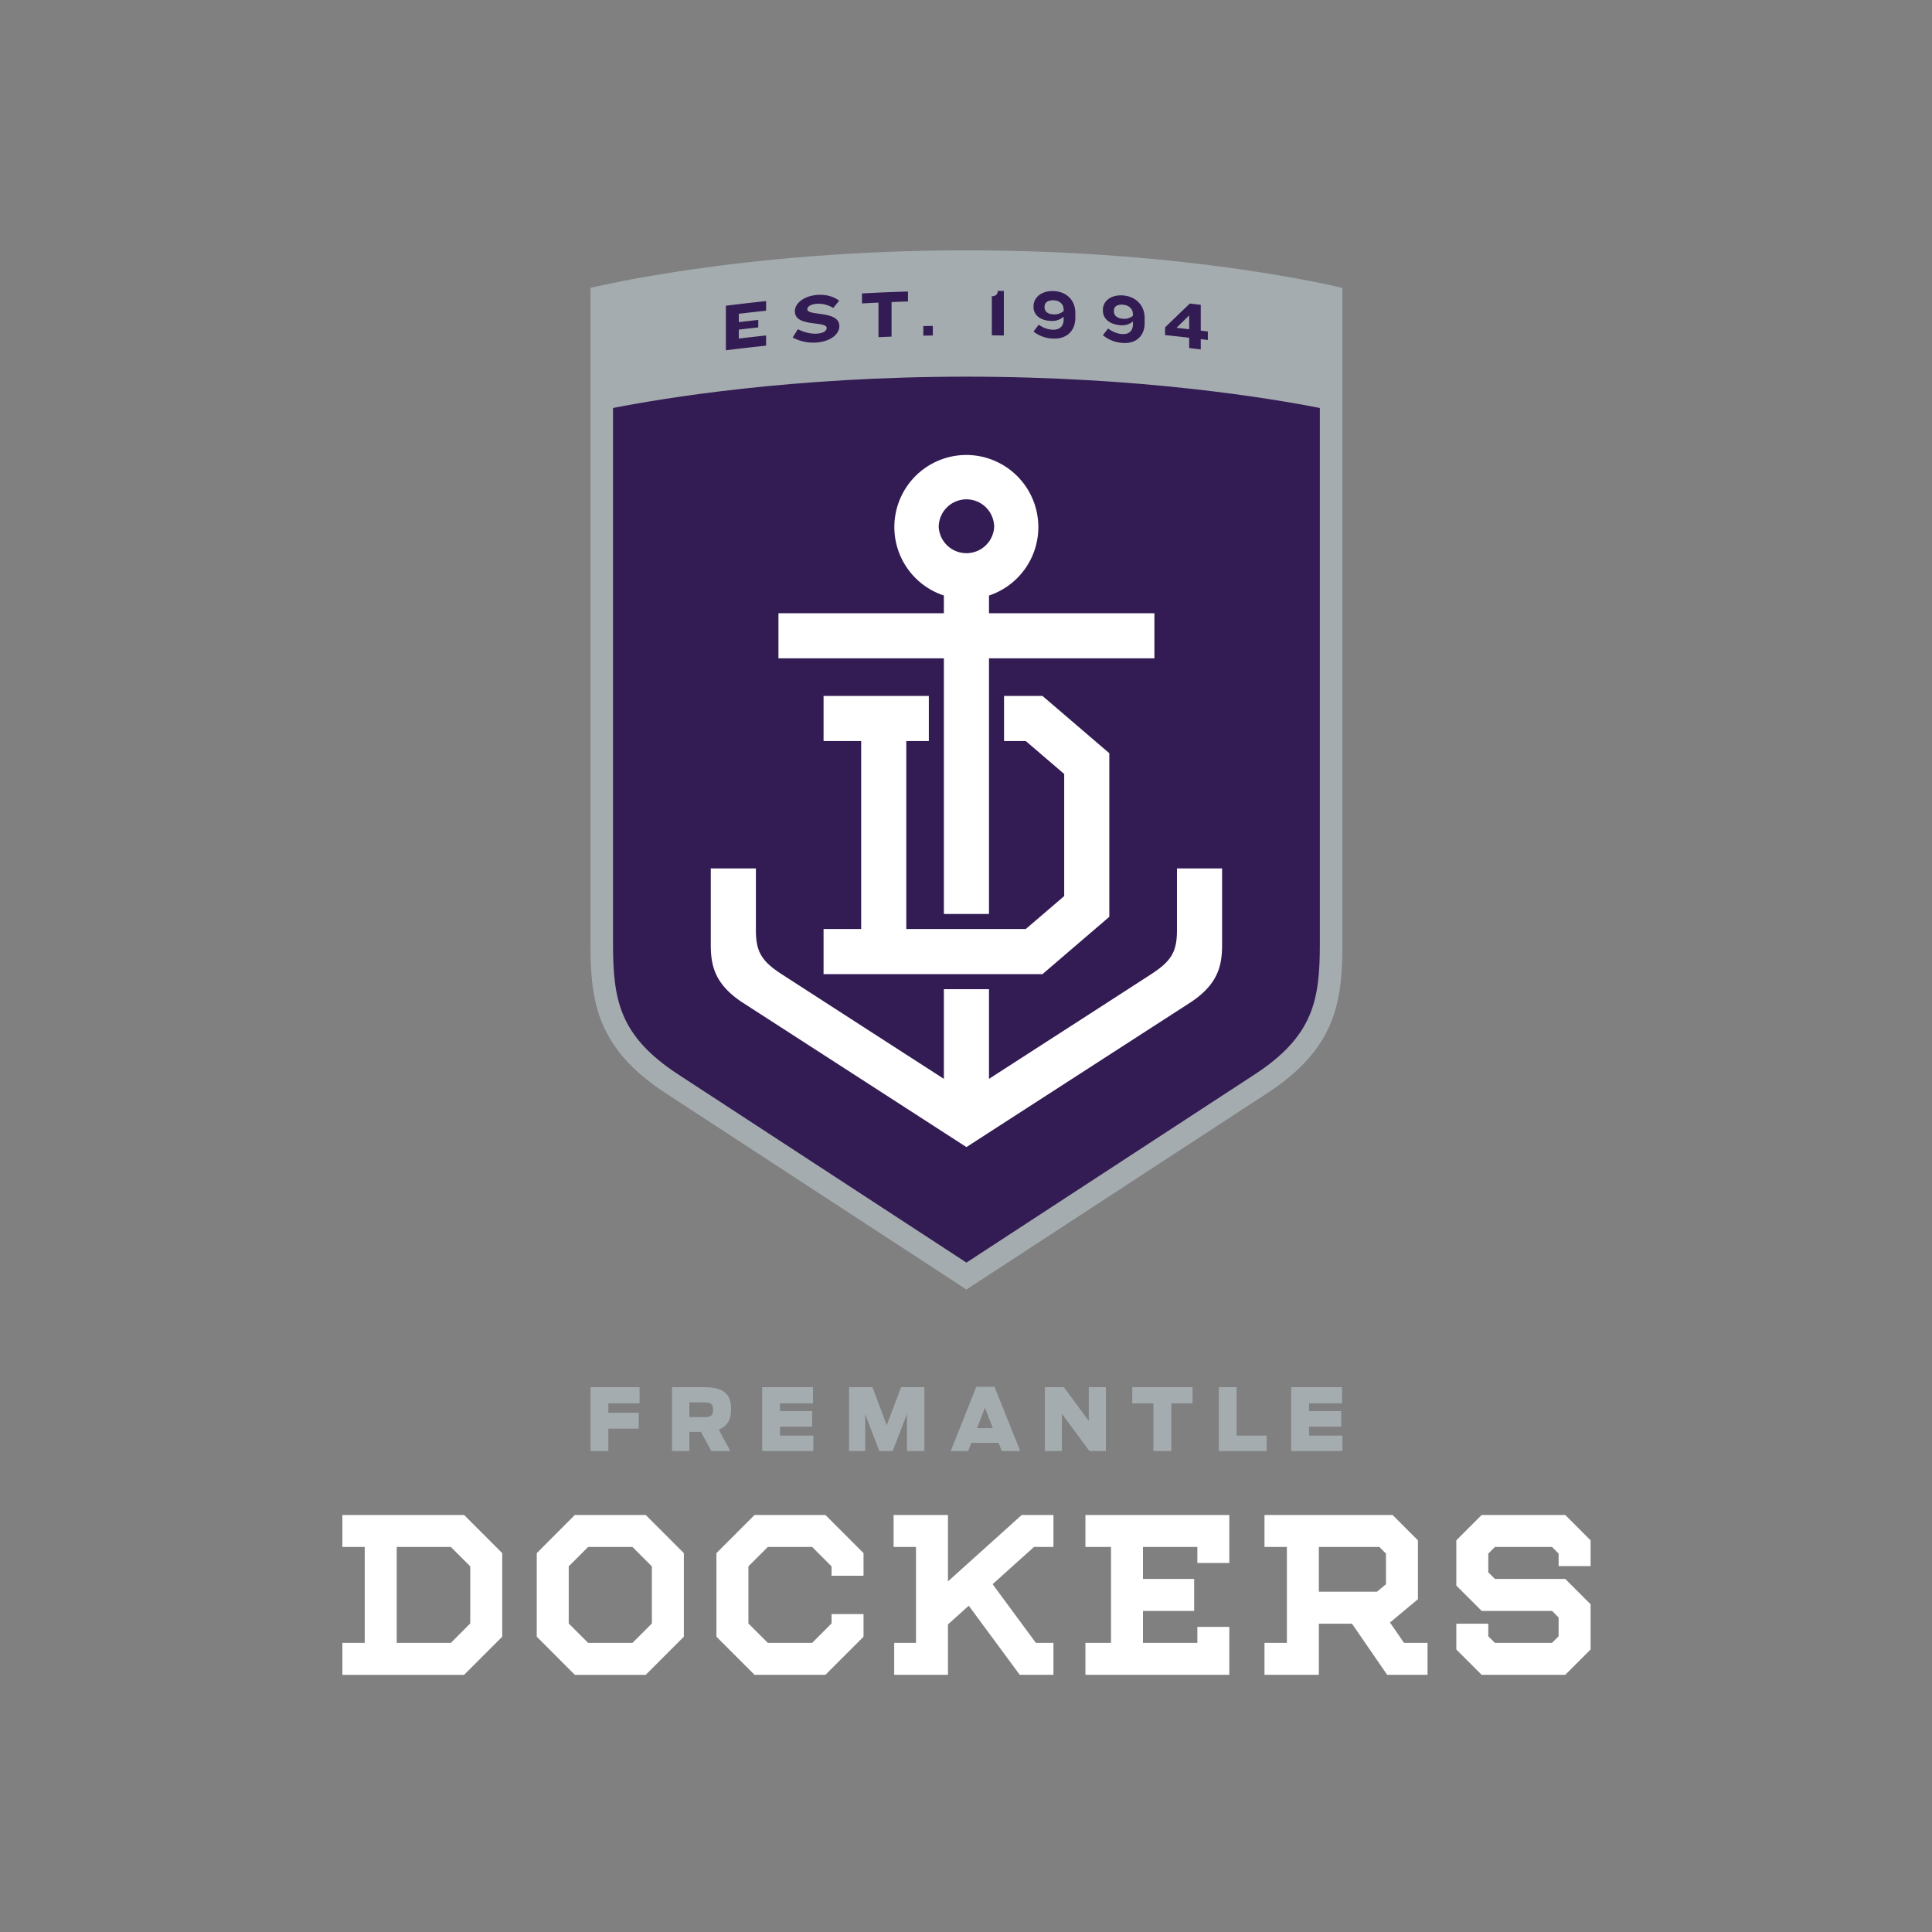 <svg xmlns="http://www.w3.org/2000/svg" viewBox="0 0 80 80"><rect x="0" y="0" width="80" height="80" fill="#808080" stroke="none"/><g fill="none" fill-rule="evenodd"><path fill="#A5ACAF" d="M40.018 10.366c-9.34 0-15.568 1.557-15.568 1.557v27.169c0 2.435.296 4.332 3.114 6.174l12.454 8.13s11.036-7.202 12.455-8.13c2.818-1.842 3.113-3.74 3.113-6.175V11.923s-6.227-1.557-15.568-1.557"/><path fill="#331C54" d="M54.652 39.091c0 1.163-.072 2.11-.426 2.947-.385.911-1.104 1.688-2.264 2.446-1.228.803-9.754 6.368-11.944 7.797-2.19-1.429-10.716-6.994-11.943-7.797-1.16-.758-1.88-1.535-2.264-2.446-.355-.838-.427-1.784-.427-2.947V16.894c2.067-.406 7.423-1.297 14.634-1.297 7.212 0 12.567.89 14.634 1.297v22.197z"/><path fill="#FFF" d="M34.102 38.469v1.868h9.064l2.768-2.373v-6.775l-2.768-2.372h-1.591v1.868h.9l1.591 1.364v5.056l-1.591 1.364h-4.948v-7.784h.934v-1.868h-4.359v1.868h1.557v7.784z"/><path fill="#FFF" d="M40.018 20.676a1.15 1.15 0 0 1 1.148 1.148 1.15 1.15 0 0 1-2.296 0 1.15 1.15 0 0 1 1.148-1.148zm-.934 17.17h1.868V27.26h6.85v-1.868h-6.85v-.732a2.987 2.987 0 0 0-.934-5.821 2.985 2.985 0 0 0-.934 5.82v.733h-6.85v1.868h6.85v10.586z"/><path fill="#FFF" d="M48.736 35.96v2.553c0 .89-.23 1.281-1.06 1.821-.542.354-4.803 3.1-6.724 4.339V40.96h-1.868v3.713a5169.492 5169.492 0 0 1-6.724-4.339c-.83-.54-1.06-.93-1.06-1.82V35.96h-1.868v3.144c0 .854.141 1.65 1.348 2.43 1.208.778 9.238 5.964 9.238 5.964s8.031-5.186 9.238-5.964c1.207-.78 1.348-1.576 1.348-2.43V35.96h-1.868z"/><path fill="#331C54" d="M30.057 14.506V12.66c.555-.07 1.11-.135 1.666-.193v.399c-.377.039-.754.082-1.13.127v.346c.268-.032.537-.063.806-.092v.31c-.269.03-.538.06-.807.092v.37c.377-.046.754-.088 1.13-.128v.422a80.57 80.57 0 0 0-1.665.192m3.774-.324a1.791 1.791 0 0 1-1.009-.207c.072-.114.145-.228.216-.343.258.132.546.203.804.183.277-.022.388-.124.388-.232 0-.31-1.316-.02-1.316-.691 0-.333.37-.635.919-.678.397-.031.688.076.917.235l-.246.305a1.185 1.185 0 0 0-.684-.174c-.247.02-.391.115-.391.226 0 .296 1.327.039 1.327.696 0 .36-.4.638-.925.68m3.086-1.675v1.432c-.18.007-.361.015-.541.024V12.53c-.228.01-.455.022-.683.034v-.413a76.205 76.205 0 0 1 1.904-.08v.412a72.81 72.81 0 0 0-.68.024m1.315 1.392v-.397l.394-.007v.396l-.394.008m2.838-.014v-1.618c.17.002.247-.102.247-.224l.25.004v1.846a77.72 77.72 0 0 0-.497-.008m2.972-1.078c0-.19-.144-.36-.41-.372-.24-.01-.379.093-.379.258v.034c0 .164.125.279.366.29a.59.59 0 0 0 .423-.135v-.075zm-.433 1.213a1.365 1.365 0 0 1-.813-.29l.216-.286c.167.122.372.2.566.208.322.015.466-.166.466-.432v-.105a.732.732 0 0 1-.53.174c-.452-.02-.718-.255-.718-.574v-.036c0-.357.33-.649.84-.626.533.024.891.384.891.902v.213c0 .521-.352.877-.918.852zm3.302-1.016c0-.192-.144-.365-.41-.387-.238-.02-.376.078-.376.245v.033c0 .164.124.284.365.303a.57.57 0 0 0 .421-.12v-.074zM46.48 14.2a1.41 1.41 0 0 1-.812-.32l.217-.278c.166.129.37.213.564.229.321.026.465-.15.465-.415v-.105a.708.708 0 0 1-.528.155c-.452-.036-.718-.281-.718-.6v-.037c0-.357.33-.636.84-.595.532.043.889.416.889.934v.214c0 .52-.352.864-.917.818zm2.76-1.138l-.522.511.523.06v-.571zm.481.98v.427l-.48-.058v-.426a70.914 70.914 0 0 0-.998-.11v-.319c.342-.331.684-.66 1.026-.988l.452.055v1.067l.293.036v.352l-.293-.036z"/><path fill="#A5ACAF" d="M24.452 57.441h2.032v.668H25.19v.392h1.259v.656H25.19v.927h-.738zM29.141 58.68c.286 0 .386-.057.386-.3 0-.253-.093-.31-.389-.31h-.592v.61h.595zm-.117.612h-.478v.792h-.72v-2.643h1.34c.946 0 1.106.414 1.106.91 0 .328-.082.678-.51.846l.482.887h-.792l-.428-.792zM31.56 57.441h2.105v.668h-1.367v.32h1.331v.646h-1.331v.371h1.38v.638H31.56zM35.159 57.441h.967l.591 1.574.596-1.574h.964v2.643h-.721v-1.533l-.592 1.533h-.553l-.585-1.522v1.522h-.667zM41.112 59.136l-.328-.842-.328.842h.656zm-.685-1.712h.753l1.066 2.66h-.766l-.133-.341H40.22l-.132.342h-.72l1.059-2.661zM43.263 57.441h.792l1.03 1.399v-1.399h.707v2.643h-.682l-1.141-1.544v1.544h-.706zM47.76 58.109h-.877v-.668h2.497v.668h-.878v1.975h-.742zM50.468 57.441h.738v2.005h1.245v.638h-1.983zM53.467 57.441h2.105v.668h-1.366v.32h1.33v.646h-1.33v.371h1.381v.638h-2.12z"/><path fill="#FFF" d="M57.116 64.056l.274.274v1.27l-.372.31H54.61v-1.854h2.506zm.44 3.129l1.158-.965v-2.438l-1.05-1.05H52.36v1.324h.927v3.972h-.927v1.323h2.251v-2.117h1.372l1.457 2.117h1.672v-1.323h-.975l-.58-.843zm-38.084.039l-.803.804h-2.242v-3.972h2.242l.803.804v2.364zm-5.295-4.492v1.324h.926v3.972h-.926v1.324h5.04l1.579-1.58v-3.46l-1.578-1.58h-5.041zm12.816 4.493l-.804.803h-1.836l-.803-.803v-2.366l.803-.803h1.836l.804.804v2.365zm-3.19-4.493l-1.577 1.58v3.46l1.578 1.58h2.933l1.58-1.58v-3.46l-1.58-1.58h-2.933zM65.863 64.85v-1.068l-1.05-1.05h-3.46l-1.05 1.05v1.873l1.05 1.049h2.913l.273.274v.776l-.273.274h-2.365l-.274-.274v-.52h-1.324v1.068l1.05 1.049h3.46l1.05-1.049V66.43l-1.05-1.05h-2.912l-.274-.274v-.775l.274-.275h2.365l.273.275v.519zM31.244 62.732l-1.578 1.58v3.461l1.578 1.578h2.934l1.579-1.578v-.937h-1.324v.388l-.804.804h-1.835l-.804-.804V64.86l.804-.804h1.835l.804.804v.388h1.324v-.937l-1.579-1.579zM43.621 64.056v-1.324h-1.314l-3.054 2.75v-2.75h-2.251v1.324h.927v3.972h-.902v1.323h2.226v-2.088l.861-.774 2.112 2.862h1.395v-1.323h-.727l-1.792-2.43 1.713-1.542zM44.945 64.056h1.06v3.972h-1.06v1.323h5.958v-1.985H49.58v.662h-2.252v-1.324h2.119V65.38h-2.119v-1.324h2.252v.662h1.323v-1.986h-5.958z"/><path d="M0 0h80v80H0z"/></g></svg>
